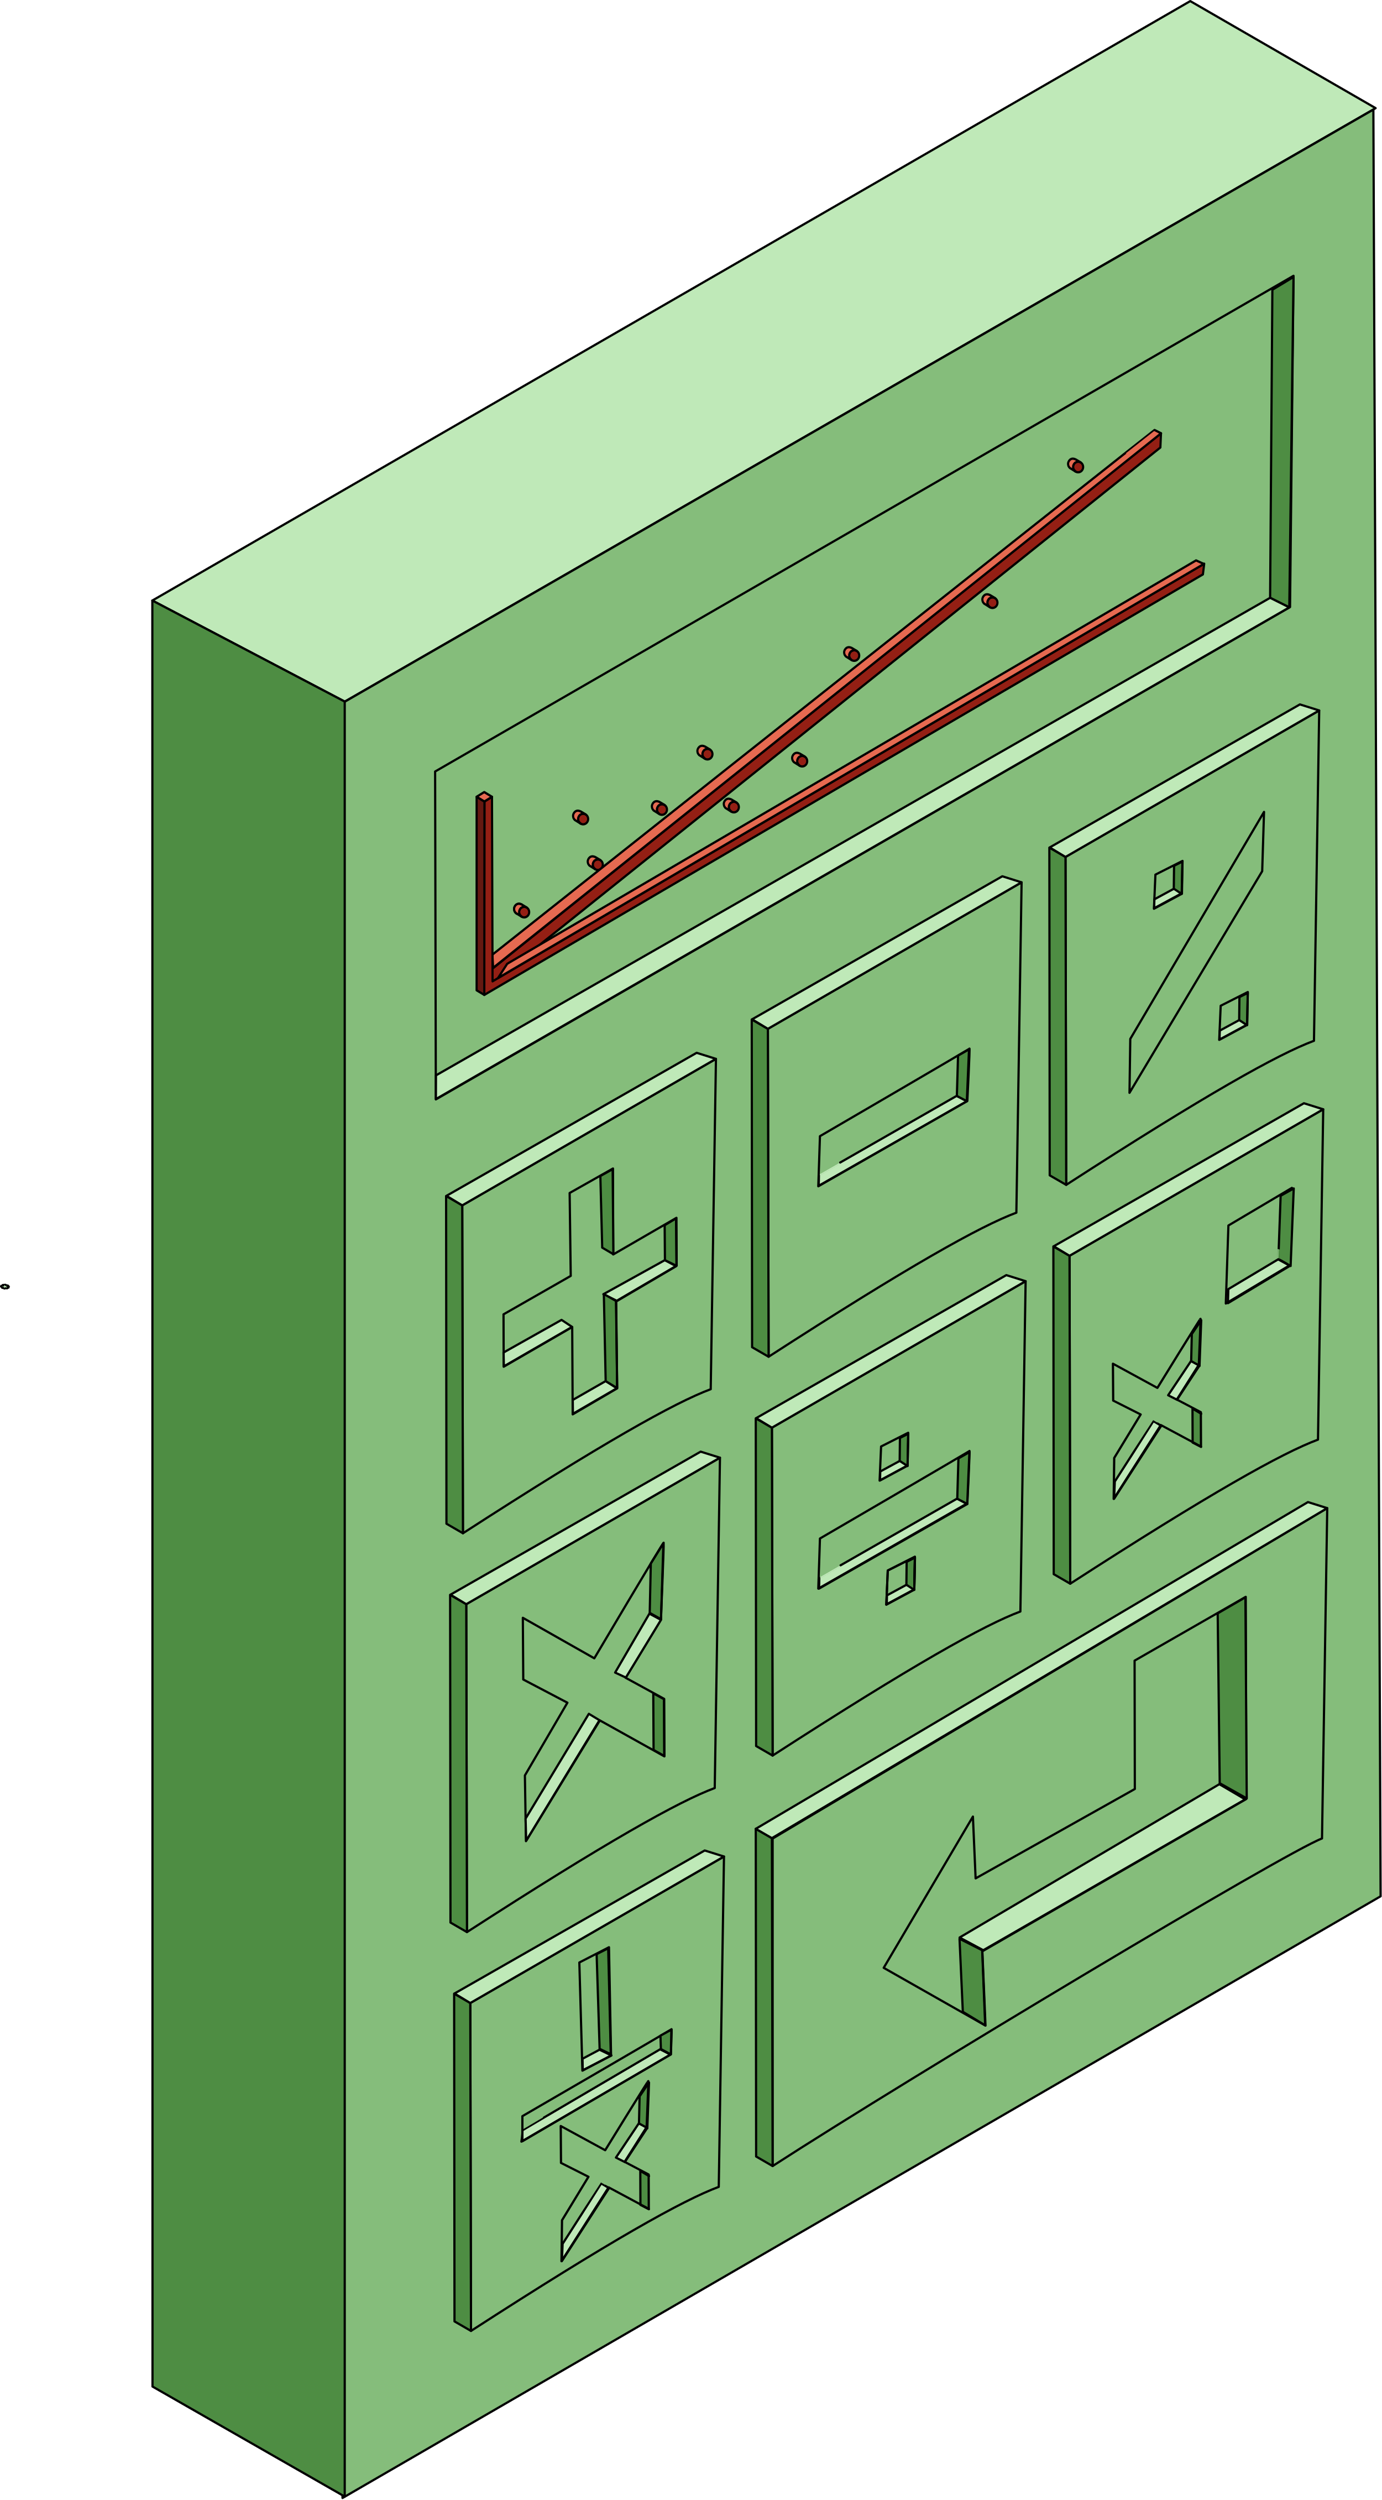 <?xml version="1.0" encoding="UTF-8" standalone="no"?>
<!DOCTYPE svg PUBLIC "-//W3C//DTD SVG 1.1//EN" "http://www.w3.org/Graphics/SVG/1.1/DTD/svg11.dtd">
<svg width="100%" height="100%" viewBox="0 0 626 1132" version="1.1" xmlns="http://www.w3.org/2000/svg" xmlns:xlink="http://www.w3.org/1999/xlink" xml:space="preserve" xmlns:serif="http://www.serif.com/" style="fill-rule:evenodd;clip-rule:evenodd;stroke-linecap:round;stroke-linejoin:round;stroke-miterlimit:1.5;">
    <g transform="matrix(1,0,0,1,-1560.23,-205.86)">
        <g transform="matrix(1,0,0,1,641.175,-840.192)">
            <path d="M1075.2,1363.75L1542.16,1095.02L1458.2,1046.55L988.061,1317.99L1075.2,1363.75Z" style="fill:rgb(191,233,184);stroke:black;stroke-width:1px;"/>
        </g>
        <g transform="matrix(1,0,0,1,-13.985,12.9)">
            <g transform="matrix(1,0,0,1,13.747,-9.63)">
                <g transform="matrix(1,0,0,1,638.662,137.963)">
                    <path d="M1076.95,382.967L1076.95,1195.78L1547.17,923.313L1543.9,114.244L1076.95,382.967Z" style="fill:rgb(133,189,123);stroke:black;stroke-width:1px;"/>
                </g>
                <g transform="matrix(0.343,0,0,0.361,1120.62,100.592)">
                    <circle cx="2052.44" cy="1309.89" r="6.641" style="fill:rgb(148,31,20);stroke:black;stroke-width:2.84px;stroke-linecap:butt;"/>
                </g>
                <g transform="matrix(0.343,0,0,0.361,1118.34,99.208)">
                    <path d="M2048.06,1314.89L2055.76,1319.48C2055.76,1319.48 2053.6,1317.46 2053.04,1316.51C2052.57,1315.68 2052.48,1314.56 2052.44,1313.73C2052.4,1312.99 2052.55,1312.23 2052.81,1311.53C2053.09,1310.79 2053.62,1309.91 2054.12,1309.31C2054.58,1308.76 2055.16,1308.28 2055.8,1307.96C2056.52,1307.59 2057.57,1307.24 2058.46,1307.12C2059.34,1307 2061.12,1307.24 2061.12,1307.24L2062.39,1307.97C2062.39,1307.97 2057.64,1305.06 2055.78,1304.15C2054.74,1303.65 2053.39,1303.35 2052.44,1303.25C2051.65,1303.18 2050.76,1303.37 2050.08,1303.59C2049.45,1303.79 2048.85,1304.15 2048.35,1304.59C2047.79,1305.08 2047.33,1305.64 2046.9,1306.23C2046.55,1306.71 2046.15,1307.68 2046.01,1308.23C2045.86,1308.79 2045.75,1309.34 2045.8,1309.89C2045.86,1310.62 2045.98,1311.74 2046.36,1312.57C2046.74,1313.4 2048.06,1314.89 2048.06,1314.89Z" style="fill:rgb(230,106,81);stroke:black;stroke-width:2.84px;stroke-linecap:butt;"/>
                </g>
            </g>
            <g transform="matrix(1,0,0,1,93.09,-58.944)">
                <g transform="matrix(0.343,0,0,0.361,1097.59,120.525)">
                    <circle cx="2052.44" cy="1309.89" r="6.641" style="fill:rgb(148,31,20);stroke:black;stroke-width:2.84px;stroke-linecap:butt;"/>
                </g>
                <g transform="matrix(0.343,0,0,0.361,1095.31,119.141)">
                    <path d="M2048.06,1314.89L2055.76,1319.48C2055.76,1319.48 2053.6,1317.46 2053.04,1316.51C2052.57,1315.68 2052.48,1314.56 2052.44,1313.73C2052.4,1312.99 2052.55,1312.23 2052.81,1311.53C2053.09,1310.79 2053.62,1309.91 2054.12,1309.31C2054.58,1308.76 2055.16,1308.28 2055.8,1307.96C2056.52,1307.59 2057.57,1307.24 2058.46,1307.12C2059.34,1307 2061.12,1307.24 2061.12,1307.24L2062.39,1307.97C2062.39,1307.97 2057.64,1305.06 2055.78,1304.15C2054.74,1303.65 2053.39,1303.35 2052.44,1303.25C2051.65,1303.18 2050.76,1303.37 2050.08,1303.59C2049.45,1303.79 2048.85,1304.15 2048.35,1304.59C2047.79,1305.08 2047.33,1305.64 2046.9,1306.23C2046.55,1306.71 2046.15,1307.68 2046.01,1308.23C2045.86,1308.79 2045.75,1309.34 2045.8,1309.89C2045.86,1310.62 2045.98,1311.74 2046.36,1312.57C2046.74,1313.4 2048.06,1314.89 2048.06,1314.89Z" style="fill:rgb(230,106,81);stroke:black;stroke-width:2.84px;stroke-linecap:butt;"/>
                </g>
            </g>
        </g>
        <path d="M1831.78,1134.02L1824.09,1138.12L1824.18,1143.33L1837.2,1136.64L1831.78,1134.02Z" style="fill:rgb(191,233,184);stroke:black;stroke-width:1px;stroke-linecap:butt;"/>
        <path d="M1836.89,1136.07L1831.84,1133.62L1830.48,1090.74L1835.72,1088.09L1836.89,1136.07Z" style="fill:rgb(78,141,67);stroke:black;stroke-width:1px;stroke-linecap:butt;"/>
        <path d="M1856.14,972.639L1856.28,998.269L1861.12,1000.99L1860.99,975.289L1856.14,972.639Z" style="fill:rgb(78,141,67);stroke:black;stroke-width:1px;stroke-linecap:butt;"/>
        <path d="M1854.53,936.195L1855.03,913.84L1860.73,904.698L1859.64,939.071L1854.53,936.195Z" style="fill:rgb(78,141,67);stroke:black;stroke-width:1px;stroke-linecap:butt;"/>
        <path d="M1994.86,1083.78L1996.36,1116.84L2006.48,1122.99L2005.13,1088.98L1994.86,1083.78Z" style="fill:rgb(78,141,67);stroke:black;stroke-width:1px;stroke-linecap:butt;"/>
        <path d="M2112.55,1013.78L1994.9,1083.21L2005.62,1088.96L2124.26,1020.66L2112.55,1013.78Z" style="fill:rgb(191,233,184);stroke:black;stroke-width:1px;stroke-linecap:butt;"/>
        <g>
            <path d="M2086.23,851.487C2086.23,851.487 2082.78,849.393 2082.74,849.407C2082.7,849.422 2065.2,876.732 2065.2,876.732L2064.88,884.525L2086.23,851.487Z" style="fill:rgb(191,233,184);stroke:black;stroke-width:1px;stroke-linecap:butt;"/>
            <path d="M2100.08,809.955L2099.79,822.212L2103.57,824.42L2104.34,803.672L2100.08,809.955Z" style="fill:rgb(78,141,67);stroke:black;stroke-width:1px;stroke-linecap:butt;"/>
            <path d="M2093.38,839.698L2089.36,837.666L2099.7,822.197L2103.53,824.256L2093.38,839.698Z" style="fill:rgb(191,233,184);stroke:black;stroke-width:1px;stroke-linecap:butt;"/>
            <path d="M2104.34,846.061L2100.39,843.699L2100.45,859.102L2104.28,861.064" style="fill:rgb(78,141,67);stroke:black;stroke-width:1px;stroke-linecap:butt;"/>
            <g transform="matrix(0.622,0,0,0.598,946.581,262.182)">
                <path d="M1797.06,938.436L1797.25,966.388L1817.25,976.879L1797.99,1009.82L1797.61,1040.85L1831.94,984.893L1861.18,1001.19L1861.08,975.148L1843.59,965.582L1859.62,939.257C1859.62,939.257 1861.01,904.897 1860.84,904.444C1860.68,903.991 1829.43,956.786 1829.43,956.786L1797.06,938.436Z" style="fill:none;stroke:black;stroke-width:1.64px;stroke-linecap:butt;"/>
            </g>
        </g>
        <g transform="matrix(1,0,0,1,-250.127,345.194)">
            <path d="M2086.23,851.487C2086.23,851.487 2082.78,849.393 2082.74,849.407C2082.7,849.422 2065.2,876.732 2065.2,876.732L2064.88,884.525L2086.23,851.487Z" style="fill:rgb(191,233,184);stroke:black;stroke-width:1px;stroke-linecap:butt;"/>
            <path d="M2100.08,809.955L2099.79,822.212L2103.57,824.42L2104.34,803.672L2100.08,809.955Z" style="fill:rgb(78,141,67);stroke:black;stroke-width:1px;stroke-linecap:butt;"/>
            <path d="M2093.38,839.698L2089.36,837.666L2099.7,822.197L2103.53,824.256L2093.38,839.698Z" style="fill:rgb(191,233,184);stroke:black;stroke-width:1px;stroke-linecap:butt;"/>
            <path d="M2104.34,846.061L2100.39,843.699L2100.45,859.102L2104.28,861.064" style="fill:rgb(78,141,67);stroke:black;stroke-width:1px;stroke-linecap:butt;"/>
            <g transform="matrix(0.622,0,0,0.598,946.581,262.182)">
                <path d="M1797.06,938.436L1797.25,966.388L1817.25,976.879L1797.99,1009.82L1797.61,1040.85L1831.94,984.893L1861.18,1001.19L1861.08,975.148L1843.59,965.582L1859.62,939.257C1859.62,939.257 1861.01,904.897 1860.84,904.444C1860.68,903.991 1829.43,956.786 1829.43,956.786L1797.06,938.436Z" style="fill:none;stroke:black;stroke-width:1.64px;stroke-linecap:butt;"/>
            </g>
        </g>
        <path d="M2139.18,776.126L2116.63,789.601L2116.44,795.97L2144.56,779.041L2139.18,776.126Z" style="fill:rgb(191,233,184);stroke:black;stroke-width:1px;stroke-linecap:butt;"/>
        <path d="M2095.5,610.384L2092.02,608.269L2083.12,613.097L2083.03,617.127L2095.5,610.384Z" style="fill:rgb(191,233,184);stroke:black;stroke-width:1px;stroke-linecap:butt;"/>
        <g transform="matrix(1,0,0,1,29.613,59.464)">
            <path d="M2095.5,610.384L2092.02,608.269L2083.12,613.097L2083.03,617.127L2095.5,610.384Z" style="fill:rgb(191,233,184);stroke:black;stroke-width:1px;stroke-linecap:butt;"/>
        </g>
        <g transform="matrix(1,0,0,1,-124.168,259.097)">
            <path d="M2095.5,610.384L2092.02,608.269L2083.12,613.097L2083.03,617.127L2095.5,610.384Z" style="fill:rgb(191,233,184);stroke:black;stroke-width:1px;stroke-linecap:butt;"/>
        </g>
        <g transform="matrix(1,0,0,1,-121.128,315.185)">
            <path d="M2095.5,610.384L2092.02,608.269L2083.12,613.097L2083.03,617.127L2095.5,610.384Z" style="fill:rgb(191,233,184);stroke:black;stroke-width:1px;stroke-linecap:butt;"/>
        </g>
        <path d="M2095.49,610.637L2091.92,608.279L2092.04,597.915L2095.82,596.002L2095.49,610.637Z" style="fill:rgb(78,141,67);stroke:black;stroke-width:1px;stroke-linecap:butt;"/>
        <g transform="matrix(1,0,0,1,29.613,59.464)">
            <path d="M2095.49,610.637L2091.92,608.279L2092.04,597.915L2095.82,596.002L2095.49,610.637Z" style="fill:rgb(78,141,67);stroke:black;stroke-width:1px;stroke-linecap:butt;"/>
        </g>
        <g transform="matrix(1,0,0,1,-124.168,259.097)">
            <path d="M2095.49,610.637L2091.92,608.279L2092.04,597.915L2095.82,596.002L2095.49,610.637Z" style="fill:rgb(78,141,67);stroke:black;stroke-width:1px;stroke-linecap:butt;"/>
        </g>
        <g transform="matrix(1,0,0,1,-121.128,315.185)">
            <path d="M2095.49,610.637L2091.92,608.279L2092.04,597.915L2095.82,596.002L2095.49,610.637Z" style="fill:rgb(78,141,67);stroke:black;stroke-width:1px;stroke-linecap:butt;"/>
        </g>
        <g>
            <path d="M1993.54,702.112C1993.54,702.112 1931.01,737.876 1931.08,737.855C1931.28,737.793 1931.04,742.83 1931.04,742.83L1998.23,704.514L1993.54,702.112Z" style="fill:rgb(191,233,184);stroke:black;stroke-width:1px;stroke-linecap:butt;"/>
            <path d="M1931.64,720.346C1931.64,720.346 1999.12,681.058 1999.36,680.687C1999.61,680.317 1998.4,704.408 1998.4,704.408L1930.89,743.038L1931.64,720.346Z" style="fill:none;stroke:black;stroke-width:1px;stroke-linecap:butt;"/>
            <path d="M1998.17,704.51L1993.66,702.115L1994.19,683.879L1999.16,681.032L1998.17,704.51Z" style="fill:rgb(78,141,67);stroke:black;stroke-width:1px;stroke-linecap:butt;"/>
        </g>
        <g transform="matrix(1,0,0,1,-134.304,431.721)">
            <path d="M1993.54,702.112C1993.54,702.112 1931.19,738.699 1931.19,738.77C1931.22,741.234 1930.71,743.919 1930.71,743.919L1998.23,704.514L1993.54,702.112Z" style="fill:rgb(191,233,184);stroke:black;stroke-width:1px;stroke-linecap:butt;"/>
        </g>
        <g transform="matrix(1,0,0,1,-134.304,431.721)">
            <path d="M1931.16,732.383C1931.16,732.383 1998.44,693.359 1998.69,692.989C1998.93,692.619 1998.4,704.408 1998.4,704.408L1931.15,743.741L1931.16,732.383Z" style="fill:none;stroke:black;stroke-width:1px;stroke-linecap:butt;"/>
        </g>
        <g transform="matrix(1,0,0,1,-134.304,431.721)">
            <path d="M1998.41,704.426L1993.9,701.992L1993.7,695.943L1998.64,693.217L1998.41,704.426Z" style="fill:rgb(78,141,67);stroke:black;stroke-width:1px;stroke-linecap:butt;"/>
        </g>
        <g transform="matrix(1,0,0,1,0.177,182.386)">
            <path d="M1993.54,702.112C1993.54,702.112 1931.01,737.876 1931.08,737.855C1931.28,737.793 1931.04,742.83 1931.04,742.83L1998.23,704.514L1993.54,702.112Z" style="fill:rgb(191,233,184);stroke:black;stroke-width:1px;stroke-linecap:butt;"/>
        </g>
        <path d="M1819.38,806.718L1814.59,803.535L1788.31,818.314L1788.45,824.575L1819.38,806.718Z" style="fill:rgb(191,233,184);stroke:black;stroke-width:1px;stroke-linecap:butt;"/>
        <path d="M1839.64,834.5L1819.74,846.052L1819.67,839.793L1834.58,831.25L1839.64,834.5Z" style="fill:rgb(191,233,184);stroke:black;stroke-width:1px;stroke-linecap:butt;"/>
        <path d="M1833.54,791.912L1861.35,776.502L1866.51,779.222L1839.75,794.953L1833.54,791.912Z" style="fill:rgb(191,233,184);stroke:black;stroke-width:1px;stroke-linecap:butt;"/>
        <path d="M1839.78,834.426L1834.58,831.253L1833.75,791.841L1839.34,795.014L1839.78,834.426Z" style="fill:rgb(78,141,67);stroke:black;stroke-width:1px;stroke-linecap:butt;"/>
        <path d="M1866.64,779.037L1861.43,776.478L1861.3,760.672L1866.45,757.579L1866.64,779.037Z" style="fill:rgb(78,141,67);stroke:black;stroke-width:1px;stroke-linecap:butt;"/>
        <g transform="matrix(1,0,0,1,4.552,-8.662)">
            <path d="M2067.66,684.959L2128.24,582.173L2127.41,609.016L2067.3,709.383L2067.66,684.959Z" style="fill:none;stroke:black;stroke-width:1px;stroke-linecap:butt;"/>
        </g>
        <g transform="matrix(0.866,-0.5,1,0.577,0,0)">
            <path d="M113.497,1463.26L114.281,1463.79L113.889,1464.29L114.523,1464.49L114.224,1465.34L113.59,1465.15L113.59,1465.77L112.621,1465.77L112.621,1465.15L111.988,1465.34L111.688,1464.49L112.322,1464.29L111.93,1463.79L112.714,1463.26L113.106,1463.77L113.497,1463.26Z" style="fill:rgb(191,233,184);stroke:black;stroke-width:0.76px;stroke-linecap:butt;"/>
        </g>
        <g transform="matrix(1,0,0,1,0,182.188)">
            <path d="M1931.64,720.346C1931.64,720.346 1999.12,681.058 1999.36,680.687C1999.61,680.317 1998.4,704.408 1998.4,704.408L1930.89,743.038L1931.64,720.346Z" style="fill:none;stroke:black;stroke-width:1px;stroke-linecap:butt;"/>
        </g>
        <g transform="matrix(1,0,0,1,636.767,-41.888)">
            <path d="M1120.88,745.59L1120.56,597.104L1509.38,372.64L1507.81,522.643L1120.88,745.59Z" style="fill:none;stroke:black;stroke-width:1px;"/>
        </g>
        <g>
            <g transform="matrix(1,0,0,1,649.051,154.568)">
                <path d="M1120.88,745.59L1120.56,597.104L1235.48,530.777L1233.11,680.356C1216.98,686.315 1183.95,704.814 1120.88,745.59Z" style="fill:none;stroke:black;stroke-width:1px;"/>
            </g>
            <path d="M1762.3,747.454L1762.46,895.841L1769.93,900.158L1769.61,751.673L1762.3,747.454Z" style="fill:rgb(78,141,67);stroke:black;stroke-width:1px;stroke-linecap:butt;"/>
            <path d="M1769.61,751.673L1762.46,747.362L1875.79,682.596L1884.51,685.332L1769.61,751.673Z" style="fill:rgb(191,233,184);stroke:black;stroke-width:1px;stroke-linecap:butt;"/>
        </g>
        <g transform="matrix(1,0,0,1,1.821,180.601)">
            <g transform="matrix(1,0,0,1,649.051,154.568)">
                <path d="M1120.88,745.59L1120.56,597.104L1235.48,530.777L1233.11,680.356C1216.98,686.315 1183.95,704.814 1120.88,745.59Z" style="fill:none;stroke:black;stroke-width:1px;"/>
            </g>
            <path d="M1762.3,747.454L1762.46,895.841L1769.93,900.158L1769.61,751.673L1762.3,747.454Z" style="fill:rgb(78,141,67);stroke:black;stroke-width:1px;stroke-linecap:butt;"/>
            <path d="M1769.61,751.673L1762.46,747.362L1875.79,682.596L1884.51,685.332L1769.61,751.673Z" style="fill:rgb(191,233,184);stroke:black;stroke-width:1px;stroke-linecap:butt;"/>
        </g>
        <g transform="matrix(1,0,0,1,3.642,361.202)">
            <g transform="matrix(1,0,0,1,649.051,154.568)">
                <path d="M1120.88,745.59L1120.56,597.104L1235.48,530.777L1233.11,680.356C1216.98,686.315 1183.95,704.814 1120.88,745.59Z" style="fill:none;stroke:black;stroke-width:1px;"/>
            </g>
            <path d="M1762.3,747.454L1762.46,895.841L1769.93,900.158L1769.61,751.673L1762.3,747.454Z" style="fill:rgb(78,141,67);stroke:black;stroke-width:1px;stroke-linecap:butt;"/>
            <path d="M1769.61,751.673L1762.46,747.362L1875.79,682.596L1884.51,685.332L1769.61,751.673Z" style="fill:rgb(191,233,184);stroke:black;stroke-width:1px;stroke-linecap:butt;"/>
        </g>
        <g transform="matrix(1,0,0,1,138.447,-79.933)">
            <g transform="matrix(1,0,0,1,649.051,154.568)">
                <path d="M1120.88,745.59L1120.56,597.104L1235.48,530.777L1233.11,680.356C1216.98,686.315 1183.95,704.814 1120.88,745.59Z" style="fill:none;stroke:black;stroke-width:1px;"/>
            </g>
            <path d="M1762.3,747.454L1762.46,895.841L1769.93,900.158L1769.61,751.673L1762.3,747.454Z" style="fill:rgb(78,141,67);stroke:black;stroke-width:1px;stroke-linecap:butt;"/>
            <path d="M1769.61,751.673L1762.46,747.362L1875.79,682.596L1884.51,685.332L1769.61,751.673Z" style="fill:rgb(191,233,184);stroke:black;stroke-width:1px;stroke-linecap:butt;"/>
        </g>
        <g transform="matrix(1,0,0,1,140.269,100.668)">
            <g transform="matrix(1,0,0,1,649.051,154.568)">
                <path d="M1120.88,745.59L1120.56,597.104L1235.48,530.777L1233.11,680.356C1216.98,686.315 1183.95,704.814 1120.88,745.59Z" style="fill:none;stroke:black;stroke-width:1px;"/>
            </g>
            <path d="M1762.3,747.454L1762.46,895.841L1769.93,900.158L1769.61,751.673L1762.3,747.454Z" style="fill:rgb(78,141,67);stroke:black;stroke-width:1px;stroke-linecap:butt;"/>
            <path d="M1769.61,751.673L1762.46,747.362L1875.79,682.596L1884.51,685.332L1769.61,751.673Z" style="fill:rgb(191,233,184);stroke:black;stroke-width:1px;stroke-linecap:butt;"/>
        </g>
        <g transform="matrix(1,0,0,1,273.253,-157.762)">
            <g transform="matrix(1,0,0,1,649.051,154.568)">
                <path d="M1120.88,745.59L1120.56,597.104L1235.48,530.777L1233.11,680.356C1216.98,686.315 1183.95,704.814 1120.88,745.59Z" style="fill:none;stroke:black;stroke-width:1px;"/>
            </g>
            <path d="M1762.3,747.454L1762.46,895.841L1769.93,900.158L1769.61,751.673L1762.3,747.454Z" style="fill:rgb(78,141,67);stroke:black;stroke-width:1px;stroke-linecap:butt;"/>
            <path d="M1769.61,751.673L1762.46,747.362L1875.79,682.596L1884.51,685.332L1769.61,751.673Z" style="fill:rgb(191,233,184);stroke:black;stroke-width:1px;stroke-linecap:butt;"/>
        </g>
        <g transform="matrix(1,0,0,1,275.074,22.838)">
            <g transform="matrix(1,0,0,1,649.051,154.568)">
                <path d="M1120.88,745.59L1120.56,597.104L1235.48,530.777L1233.11,680.356C1216.98,686.315 1183.95,704.814 1120.88,745.59Z" style="fill:none;stroke:black;stroke-width:1px;"/>
            </g>
            <path d="M1762.3,747.454L1762.46,895.841L1769.93,900.158L1769.61,751.673L1762.3,747.454Z" style="fill:rgb(78,141,67);stroke:black;stroke-width:1px;stroke-linecap:butt;"/>
            <path d="M1769.61,751.673L1762.46,747.362L1875.79,682.596L1884.51,685.332L1769.61,751.673Z" style="fill:rgb(191,233,184);stroke:black;stroke-width:1px;stroke-linecap:butt;"/>
        </g>
        <g transform="matrix(1,0,0,1,925.946,358.008)">
            <path d="M984.258,828.69L984.258,680.394L1235.48,530.777L1233.11,680.356C1216.98,686.315 1047.33,787.914 984.258,828.69Z" style="fill:none;stroke:black;stroke-width:1px;"/>
        </g>
        <g transform="matrix(1,0,0,1,140.269,286.539)">
            <path d="M1762.3,747.454L1762.46,895.841L1769.93,900.158L1769.61,751.673L1762.3,747.454Z" style="fill:rgb(78,141,67);stroke:black;stroke-width:1px;stroke-linecap:butt;"/>
        </g>
        <g transform="matrix(1,0,0,1,276.895,203.44)">
            <path d="M1632.98,834.772L1625.67,830.554L1875.79,682.596L1884.51,685.332L1632.98,834.772Z" style="fill:rgb(191,233,184);stroke:black;stroke-width:1px;stroke-linecap:butt;"/>
        </g>
        <g transform="matrix(1,0,0,1,639.428,140.586)">
            <path d="M1076.95,1195.78L1076.95,382.967L989.808,337.21L989.882,1145.96L1076.95,1195.78Z" style="fill:rgb(78,141,67);stroke:black;stroke-width:1px;"/>
        </g>
        <g transform="matrix(1,0,0,1,204.971,-133.116)">
            <g transform="matrix(0.343,0,0,0.361,1100.82,139.014)">
                <circle cx="2052.44" cy="1309.89" r="6.641" style="fill:rgb(148,31,20);stroke:black;stroke-width:2.84px;stroke-linecap:butt;"/>
            </g>
            <g transform="matrix(0.343,0,0,0.361,1098.52,137.608)">
                <path d="M2048.06,1314.89L2055.76,1319.48C2055.76,1319.48 2053.6,1317.46 2053.04,1316.51C2052.57,1315.68 2052.48,1314.56 2052.44,1313.73C2052.4,1312.99 2052.55,1312.23 2052.81,1311.53C2053.09,1310.79 2053.62,1309.91 2054.12,1309.31C2054.58,1308.76 2055.16,1308.28 2055.8,1307.96C2056.52,1307.59 2057.57,1307.24 2058.46,1307.12C2059.34,1307 2061.12,1307.24 2061.12,1307.24L2062.39,1307.97C2062.39,1307.97 2057.64,1305.06 2055.78,1304.15C2054.74,1303.65 2053.39,1303.35 2052.44,1303.25C2051.65,1303.18 2050.76,1303.37 2050.08,1303.59C2049.45,1303.79 2048.85,1304.15 2048.35,1304.59C2047.79,1305.08 2047.33,1305.64 2046.9,1306.23C2046.55,1306.71 2046.15,1307.68 2046.01,1308.23C2045.86,1308.79 2045.75,1309.34 2045.8,1309.89C2045.86,1310.62 2045.98,1311.74 2046.36,1312.57C2046.74,1313.4 2048.06,1314.89 2048.06,1314.89Z" style="fill:rgb(230,106,81);stroke:black;stroke-width:2.84px;stroke-linecap:butt;"/>
            </g>
        </g>
        <g transform="matrix(1,0,0,1,8.684,6.269)">
            <g transform="matrix(0.343,0,0,0.361,1118.34,118.268)">
                <circle cx="2052.44" cy="1309.89" r="6.641" style="fill:rgb(148,31,20);stroke:black;stroke-width:2.84px;stroke-linecap:butt;"/>
            </g>
            <g transform="matrix(0.343,0,0,0.361,1116.06,116.885)">
                <path d="M2048.06,1314.89L2055.76,1319.48C2055.76,1319.48 2053.6,1317.46 2053.04,1316.51C2052.57,1315.68 2052.48,1314.56 2052.44,1313.73C2052.4,1312.99 2052.55,1312.23 2052.81,1311.53C2053.09,1310.79 2053.62,1309.91 2054.12,1309.31C2054.58,1308.76 2055.16,1308.28 2055.8,1307.96C2056.52,1307.59 2057.57,1307.24 2058.46,1307.12C2059.34,1307 2061.12,1307.24 2061.12,1307.24L2062.39,1307.97C2062.39,1307.97 2057.64,1305.06 2055.78,1304.15C2054.74,1303.65 2053.39,1303.35 2052.44,1303.25C2051.65,1303.18 2050.76,1303.37 2050.08,1303.59C2049.45,1303.79 2048.85,1304.15 2048.35,1304.59C2047.79,1305.08 2047.33,1305.64 2046.9,1306.23C2046.55,1306.71 2046.15,1307.68 2046.01,1308.23C2045.86,1308.79 2045.75,1309.34 2045.8,1309.89C2045.86,1310.62 2045.98,1311.74 2046.36,1312.57C2046.74,1313.4 2048.06,1314.89 2048.06,1314.89Z" style="fill:rgb(230,106,81);stroke:black;stroke-width:2.84px;stroke-linecap:butt;"/>
            </g>
        </g>
        <g transform="matrix(0.343,0,0,0.361,1204.19,107.657)">
            <path d="M1688.7,1486.85L2571.24,815.495L2570.43,833.339L1694.28,1500.14L1688.7,1503.99" style="fill:rgb(148,31,20);stroke:black;stroke-width:2.84px;stroke-linecap:butt;"/>
        </g>
        <g transform="matrix(0.343,0,0,0.361,1204.19,107.657)">
            <path d="M2571.33,815.566C2571.33,815.566 2564.51,812.145 2562.73,811.39C2562.27,811.194 1688.32,1469.48 1688.32,1469.48L1689.26,1486.01L2571.33,815.566Z" style="fill:rgb(230,106,81);stroke:black;stroke-width:2.84px;stroke-linecap:butt;"/>
        </g>
        <g transform="matrix(0.343,0,0,0.361,1091.39,144.623)">
            <circle cx="2052.44" cy="1309.89" r="6.641" style="fill:rgb(150,216,228);stroke:black;stroke-width:2.84px;stroke-linecap:butt;"/>
        </g>
        <g transform="matrix(1,0,0,1,67.322,-39.247)">
            <g transform="matrix(0.343,0,0,0.361,1121.33,137.693)">
                <circle cx="2052.44" cy="1309.89" r="6.641" style="fill:rgb(148,31,20);stroke:black;stroke-width:2.84px;stroke-linecap:butt;"/>
            </g>
            <g transform="matrix(0.343,0,0,0.361,1119.05,136.309)">
                <path d="M2048.06,1314.89L2055.76,1319.48C2055.76,1319.48 2053.6,1317.46 2053.04,1316.51C2052.57,1315.68 2052.48,1314.56 2052.44,1313.73C2052.4,1312.99 2052.55,1312.23 2052.81,1311.53C2053.09,1310.79 2053.62,1309.91 2054.12,1309.31C2054.58,1308.76 2055.16,1308.28 2055.8,1307.96C2056.52,1307.59 2057.57,1307.24 2058.46,1307.12C2059.34,1307 2061.12,1307.24 2061.12,1307.24L2062.39,1307.97C2062.39,1307.97 2057.64,1305.06 2055.78,1304.15C2054.74,1303.65 2053.39,1303.35 2052.44,1303.25C2051.65,1303.18 2050.76,1303.37 2050.08,1303.59C2049.45,1303.79 2048.85,1304.15 2048.35,1304.59C2047.79,1305.08 2047.33,1305.64 2046.9,1306.23C2046.55,1306.71 2046.15,1307.68 2046.01,1308.23C2045.86,1308.79 2045.75,1309.34 2045.8,1309.89C2045.86,1310.62 2045.98,1311.74 2046.36,1312.57C2046.74,1313.4 2048.06,1314.89 2048.06,1314.89Z" style="fill:rgb(230,106,81);stroke:black;stroke-width:2.84px;stroke-linecap:butt;"/>
            </g>
        </g>
        <g transform="matrix(1,0,0,1,135.358,-66.183)">
            <g transform="matrix(0.343,0,0,0.361,1107.81,96.013)">
                <circle cx="2052.44" cy="1309.89" r="6.641" style="fill:rgb(148,31,20);stroke:black;stroke-width:2.84px;stroke-linecap:butt;"/>
            </g>
            <g transform="matrix(0.343,0,0,0.361,1105.53,94.63)">
                <path d="M2048.06,1314.89L2055.76,1319.48C2055.76,1319.48 2053.6,1317.46 2053.04,1316.51C2052.57,1315.68 2052.48,1314.56 2052.44,1313.73C2052.4,1312.99 2052.55,1312.23 2052.81,1311.53C2053.09,1310.79 2053.62,1309.91 2054.12,1309.31C2054.58,1308.76 2055.16,1308.28 2055.8,1307.96C2056.52,1307.59 2057.57,1307.24 2058.46,1307.12C2059.34,1307 2061.12,1307.24 2061.12,1307.24L2062.39,1307.97C2062.39,1307.97 2057.64,1305.06 2055.78,1304.15C2054.74,1303.65 2053.39,1303.35 2052.44,1303.25C2051.65,1303.18 2050.76,1303.37 2050.08,1303.59C2049.45,1303.79 2048.85,1304.15 2048.35,1304.59C2047.79,1305.08 2047.33,1305.64 2046.9,1306.23C2046.55,1306.71 2046.15,1307.68 2046.01,1308.23C2045.86,1308.79 2045.75,1309.34 2045.8,1309.89C2045.86,1310.62 2045.98,1311.74 2046.36,1312.57C2046.74,1313.4 2048.06,1314.89 2048.06,1314.89Z" style="fill:rgb(230,106,81);stroke:black;stroke-width:2.84px;stroke-linecap:butt;"/>
            </g>
        </g>
        <g transform="matrix(1,0,0,1,22.646,-6.448)">
            <g transform="matrix(0.343,0,0,0.361,1133.44,106.012)">
                <circle cx="2052.44" cy="1309.89" r="6.641" style="fill:rgb(148,31,20);stroke:black;stroke-width:2.84px;stroke-linecap:butt;"/>
            </g>
            <g transform="matrix(0.343,0,0,0.361,1131.16,104.628)">
                <path d="M2048.06,1314.89L2055.76,1319.48C2055.76,1319.48 2053.6,1317.46 2053.04,1316.51C2052.57,1315.68 2052.48,1314.56 2052.44,1313.73C2052.4,1312.99 2052.55,1312.23 2052.81,1311.53C2053.09,1310.79 2053.62,1309.91 2054.12,1309.31C2054.58,1308.76 2055.16,1308.28 2055.8,1307.96C2056.52,1307.59 2057.57,1307.24 2058.46,1307.12C2059.34,1307 2061.12,1307.24 2061.12,1307.24L2062.39,1307.97C2062.39,1307.97 2057.64,1305.06 2055.78,1304.15C2054.74,1303.65 2053.39,1303.35 2052.44,1303.25C2051.65,1303.18 2050.76,1303.37 2050.08,1303.59C2049.45,1303.79 2048.85,1304.15 2048.35,1304.59C2047.79,1305.08 2047.33,1305.64 2046.9,1306.23C2046.55,1306.71 2046.15,1307.68 2046.01,1308.23C2045.86,1308.79 2045.75,1309.34 2045.8,1309.89C2045.86,1310.62 2045.98,1311.74 2046.36,1312.57C2046.74,1313.4 2048.06,1314.89 2048.06,1314.89Z" style="fill:rgb(230,106,81);stroke:black;stroke-width:2.84px;stroke-linecap:butt;"/>
            </g>
        </g>
        <g transform="matrix(1,0,0,1,202.74,-145.535)">
            <g transform="matrix(0.343,0,0,0.361,1141.86,89.995)">
                <circle cx="2052.44" cy="1309.89" r="6.641" style="fill:rgb(148,31,20);stroke:black;stroke-width:2.84px;stroke-linecap:butt;"/>
            </g>
            <g transform="matrix(0.343,0,0,0.361,1139.58,88.611)">
                <path d="M2048.06,1314.89L2055.76,1319.48C2055.76,1319.48 2053.6,1317.46 2053.04,1316.51C2052.57,1315.68 2052.48,1314.56 2052.44,1313.73C2052.4,1312.99 2052.55,1312.23 2052.81,1311.53C2053.09,1310.79 2053.62,1309.91 2054.12,1309.31C2054.58,1308.76 2055.16,1308.28 2055.8,1307.96C2056.52,1307.59 2057.57,1307.24 2058.46,1307.12C2059.34,1307 2061.12,1307.24 2061.12,1307.24L2062.39,1307.97C2062.39,1307.97 2057.64,1305.06 2055.78,1304.15C2054.74,1303.65 2053.39,1303.35 2052.44,1303.25C2051.65,1303.18 2050.76,1303.37 2050.08,1303.59C2049.45,1303.79 2048.85,1304.15 2048.35,1304.59C2047.79,1305.08 2047.33,1305.64 2046.9,1306.23C2046.55,1306.71 2046.15,1307.68 2046.01,1308.23C2045.86,1308.79 2045.75,1309.34 2045.8,1309.89C2045.86,1310.62 2045.98,1311.74 2046.36,1312.57C2046.74,1313.4 2048.06,1314.89 2048.06,1314.89Z" style="fill:rgb(230,106,81);stroke:black;stroke-width:2.84px;stroke-linecap:butt;"/>
            </g>
        </g>
        <g transform="matrix(1,0,0,1,89.142,-5.42)">
            <g transform="matrix(0.343,0,0,0.361,1130.47,83.082)">
                <circle cx="2052.44" cy="1309.89" r="6.641" style="fill:rgb(148,31,20);stroke:black;stroke-width:2.84px;stroke-linecap:butt;"/>
            </g>
            <g transform="matrix(0.343,0,0,0.361,1128.19,81.698)">
                <path d="M2048.06,1314.89L2055.76,1319.48C2055.76,1319.48 2053.6,1317.46 2053.04,1316.51C2052.57,1315.68 2052.48,1314.56 2052.44,1313.73C2052.4,1312.99 2052.55,1312.23 2052.81,1311.53C2053.09,1310.79 2053.62,1309.91 2054.12,1309.31C2054.58,1308.76 2055.16,1308.28 2055.8,1307.96C2056.52,1307.59 2057.57,1307.24 2058.46,1307.12C2059.34,1307 2061.12,1307.24 2061.12,1307.24L2062.39,1307.97C2062.39,1307.97 2057.64,1305.06 2055.78,1304.15C2054.74,1303.65 2053.39,1303.35 2052.44,1303.25C2051.65,1303.18 2050.76,1303.37 2050.08,1303.59C2049.45,1303.79 2048.85,1304.15 2048.35,1304.59C2047.79,1305.08 2047.33,1305.64 2046.9,1306.23C2046.55,1306.71 2046.15,1307.68 2046.01,1308.23C2045.86,1308.79 2045.75,1309.34 2045.8,1309.89C2045.86,1310.62 2045.98,1311.74 2046.36,1312.57C2046.74,1313.4 2048.06,1314.89 2048.06,1314.89Z" style="fill:rgb(230,106,81);stroke:black;stroke-width:2.84px;stroke-linecap:butt;"/>
            </g>
        </g>
        <g>
            <g transform="matrix(0.343,0,0,0.361,1093.67,146.007)">
                <circle cx="2052.44" cy="1309.89" r="6.641" style="fill:rgb(148,31,20);stroke:black;stroke-width:2.84px;stroke-linecap:butt;"/>
            </g>
            <g transform="matrix(0.343,0,0,0.361,1091.39,144.623)">
                <path d="M2048.06,1314.89L2055.76,1319.48C2055.76,1319.48 2053.6,1317.46 2053.04,1316.51C2052.57,1315.68 2052.48,1314.56 2052.44,1313.73C2052.4,1312.99 2052.55,1312.23 2052.81,1311.53C2053.09,1310.79 2053.62,1309.91 2054.12,1309.31C2054.58,1308.76 2055.16,1308.28 2055.8,1307.96C2056.52,1307.59 2057.57,1307.24 2058.46,1307.12C2059.34,1307 2061.12,1307.24 2061.12,1307.24L2062.39,1307.97C2062.39,1307.97 2057.64,1305.06 2055.78,1304.15C2054.74,1303.65 2053.39,1303.35 2052.44,1303.25C2051.65,1303.18 2050.76,1303.37 2050.08,1303.59C2049.45,1303.79 2048.85,1304.15 2048.35,1304.59C2047.79,1305.08 2047.33,1305.64 2046.9,1306.23C2046.55,1306.71 2046.15,1307.68 2046.01,1308.23C2045.86,1308.79 2045.75,1309.34 2045.8,1309.89C2045.86,1310.62 2045.98,1311.74 2046.36,1312.57C2046.74,1313.4 2048.06,1314.89 2048.06,1314.89Z" style="fill:rgb(230,106,81);stroke:black;stroke-width:2.84px;stroke-linecap:butt;"/>
            </g>
        </g>
        <g transform="matrix(0.343,0,0,0.361,1204.17,108.04)">
            <path d="M1688.55,1501.92L2628.38,978.041L2626.66,991.462L1677.56,1518.99L1677.83,1276.5L1687.82,1270.45L1688.55,1501.92Z" style="fill:rgb(148,31,20);stroke:black;stroke-width:2.84px;stroke-linecap:butt;"/>
        </g>
        <g transform="matrix(0.343,0,0,0.361,1204.19,107.657)">
            <path d="M1687.77,1271.51L1677.51,1265.58L1667.44,1271.46L1677.51,1277.43L1687.77,1271.51Z" style="fill:rgb(230,106,81);stroke:black;stroke-width:2.84px;stroke-linecap:butt;"/>
        </g>
        <g transform="matrix(0.343,0,0,0.361,1204.19,107.657)">
            <path d="M1667.44,1271.62L1667.44,1514.24L1677.61,1520L1677.79,1277.59L1667.44,1271.62Z" style="fill:rgb(100,25,17);stroke:black;stroke-width:2.84px;stroke-linecap:butt;"/>
        </g>
        <g transform="matrix(0.343,0,0,0.361,1204.19,107.657)">
            <path d="M2627.8,979.396L2617.55,974.965L1707.84,1480.96L1695.71,1498.79L2627.8,979.396Z" style="fill:rgb(230,106,81);stroke:black;stroke-width:2.84px;stroke-linecap:butt;"/>
        </g>
        <path d="M2144.24,480.901L2135.55,476.567L2136.57,337.076L2146.15,331.289L2144.24,480.901Z" style="fill:rgb(78,141,67);stroke:black;stroke-width:1px;stroke-linecap:butt;"/>
        <path d="M2135.55,476.567L1757.71,692.815L1757.67,703.545L2144.24,480.901L2135.55,476.567Z" style="fill:rgb(191,233,184);stroke:black;stroke-width:1px;stroke-linecap:butt;"/>
        <path d="M1818.26,746.071L1818.75,783.623L1788.31,801.021L1788.38,824.746L1819.42,806.776L1819.64,846.319L1839.79,834.538L1839.26,795.074L1866.73,778.977L1866.64,757.319L1837.99,773.913L1837.89,734.981L1818.26,746.071Z" style="fill:none;stroke:black;stroke-width:1px;stroke-linecap:butt;"/>
        <g transform="matrix(1,0,0,1,-4.866,13.03)">
            <path d="M2118.03,648.257L2130.31,642.045L2130.04,656.903L2117.36,663.713L2118.03,648.257Z" style="fill:none;stroke:black;stroke-width:1px;stroke-linecap:butt;"/>
        </g>
        <g transform="matrix(1,0,0,1,-158.696,212.601)">
            <path d="M2118.03,648.257L2130.31,642.045L2130.04,656.903L2117.36,663.713L2118.03,648.257Z" style="fill:none;stroke:black;stroke-width:1px;stroke-linecap:butt;"/>
        </g>
        <g transform="matrix(1,0,0,1,-155.666,268.759)">
            <path d="M2118.03,648.257L2130.31,642.045L2130.04,656.903L2117.36,663.713L2118.03,648.257Z" style="fill:none;stroke:black;stroke-width:1px;stroke-linecap:butt;"/>
        </g>
        <g transform="matrix(1,0,0,1,-155.666,268.759)">
            <path d="M2118.03,648.257L2130.31,642.045L2130.04,656.903L2117.36,663.713L2118.03,648.257Z" style="fill:none;stroke:black;stroke-width:1px;stroke-linecap:butt;"/>
        </g>
        <g transform="matrix(2.307,0,0,2.323,-2769.64,-745.103)">
            <path d="M2118.03,648.257L2130.5,640.92L2129.82,656.158L2117.52,663.465L2118.03,648.257Z" style="fill:none;stroke:black;stroke-width:0.43px;stroke-linecap:butt;"/>
        </g>
        <g transform="matrix(1,0,0,1,-34.434,-46.345)">
            <path d="M2118.03,648.257L2130.31,642.045L2130.04,656.903L2117.36,663.713L2118.03,648.257Z" style="fill:none;stroke:black;stroke-width:1px;stroke-linecap:butt;"/>
        </g>
        <path d="M1797.06,938.436L1797.25,966.388L1817.25,976.879L1797.99,1009.82L1798.47,1039.58L1831.94,984.893L1861.18,1001.19L1861.08,975.148L1843.59,965.582L1859.62,939.257C1859.62,939.257 1861.01,904.897 1860.84,904.444C1860.68,903.991 1829.43,956.786 1829.43,956.786L1797.06,938.436Z" style="fill:none;stroke:black;stroke-width:1px;stroke-linecap:butt;"/>
        <path d="M2074.16,957.838L2124.51,928.948L2124.76,1020.49L2005.21,1089.45L2006.63,1123.11L1960.52,1096.94L2000.93,1028.45L2002.15,1056.44L2074.27,1015.96L2074.16,957.838Z" style="fill:none;stroke:black;stroke-width:1px;stroke-linecap:butt;"/>
        <path d="M1838.07,773.797L1833.01,770.817L1832.17,738.404L1837.74,735.285L1838.07,773.797Z" style="fill:rgb(78,141,67);stroke:black;stroke-width:1px;stroke-linecap:butt;"/>
        <g transform="matrix(1,0,0,1,0.177,182.386)">
            <path d="M1998.17,704.51L1993.66,702.115L1994.19,683.879L1999.16,681.032L1998.17,704.51Z" style="fill:rgb(78,141,67);stroke:black;stroke-width:1px;stroke-linecap:butt;"/>
        </g>
        <path d="M2144.84,779.141C2144.91,779.226 2139.43,775.821 2139.29,776.117C2139.26,776.182 2140.32,747.352 2140.32,747.352L2146.25,744.013L2144.84,779.141Z" style="fill:rgb(78,141,67);stroke:black;stroke-width:1px;stroke-linecap:butt;"/>
        <path d="M2124.96,1020.22L2112.72,1013.33L2111.8,936.438L2124.36,929.147L2124.96,1020.22Z" style="fill:rgb(78,141,67);stroke:black;stroke-width:1px;stroke-linecap:butt;"/>
        <path d="M1843.73,965.494L1838.86,963.243L1854.38,936.566L1859.63,939.368L1843.73,965.494Z" style="fill:rgb(191,233,184);stroke:black;stroke-width:1px;stroke-linecap:butt;"/>
        <path d="M1831.77,984.814L1826.96,981.908L1798.3,1029.38L1798.58,1039.35L1831.77,984.814Z" style="fill:rgb(191,233,184);stroke:black;stroke-width:1px;stroke-linecap:butt;"/>
        <path d="M1824.04,1143.51L1837.02,1136.64L1836.08,1087.61L1822.65,1094.53L1824.04,1143.51Z" style="fill:none;stroke:black;stroke-width:1px;stroke-linecap:butt;"/>
    </g>
</svg>
